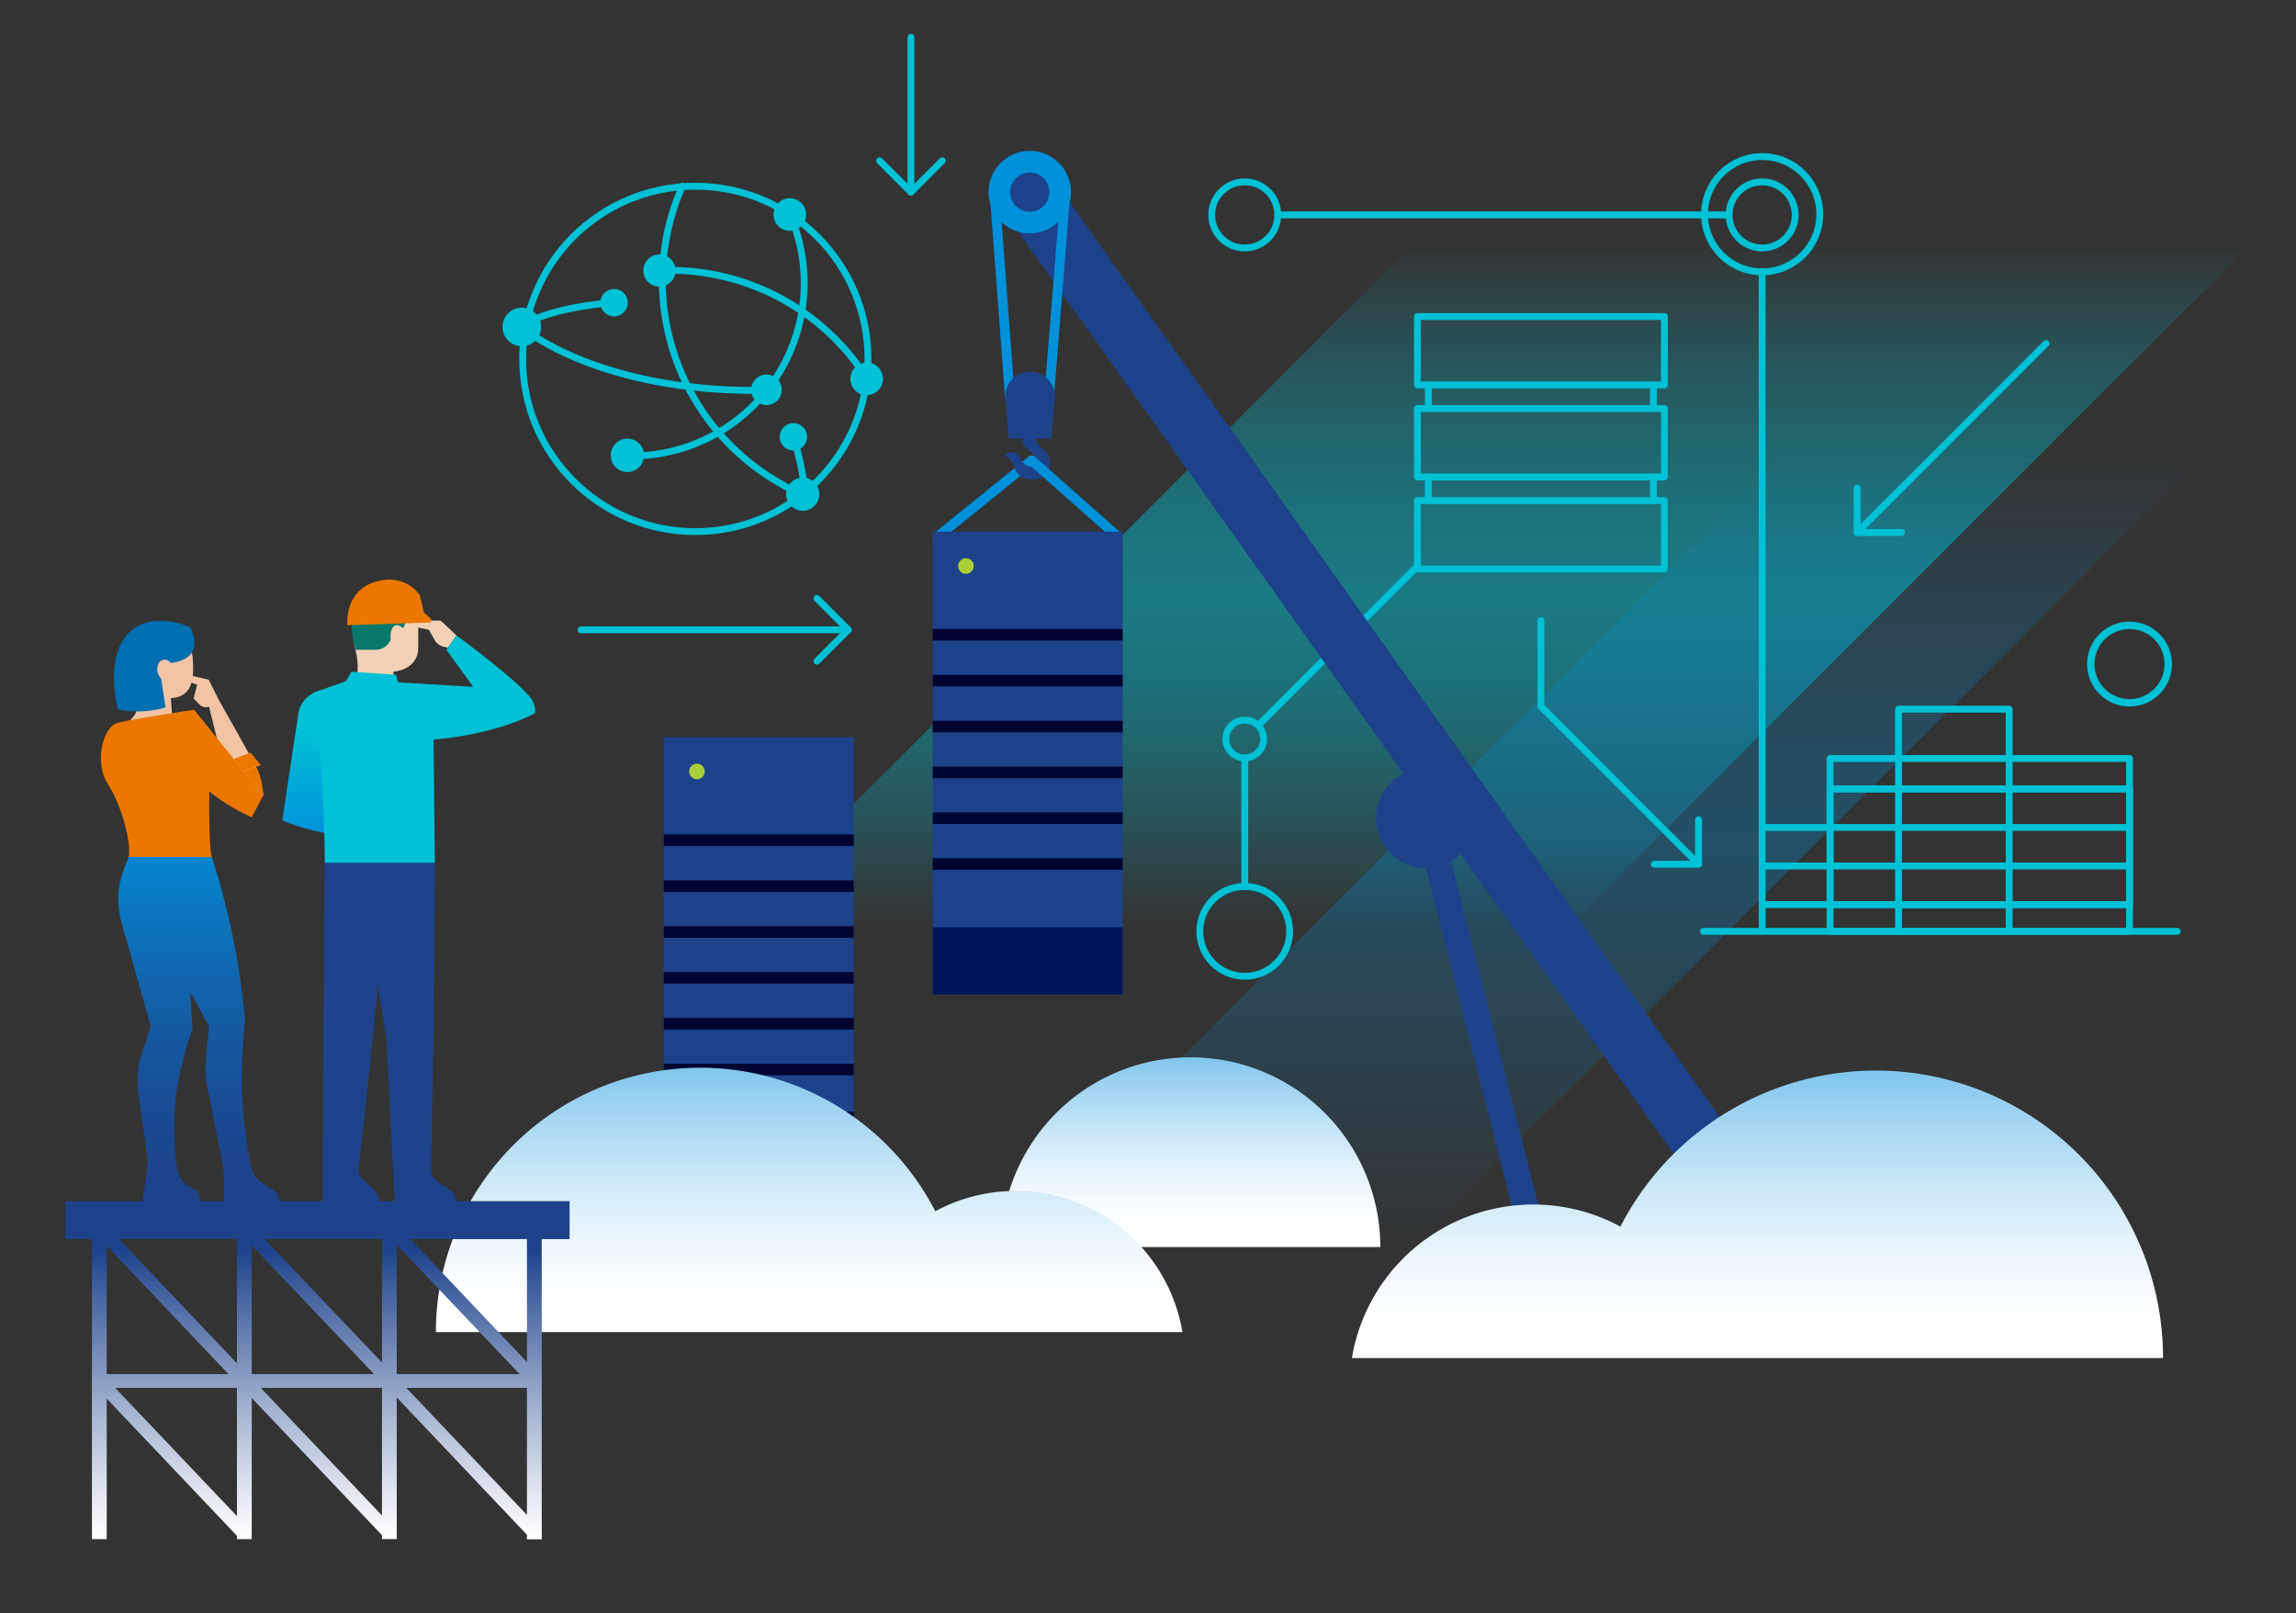 <svg id="777c9390-eacb-4d4a-a2a1-ea37987c85c2" data-name="Layer 1" xmlns="http://www.w3.org/2000/svg" xmlns:xlink="http://www.w3.org/1999/xlink" width="594" height="417.33" viewBox="0 0 594 417.33"><rect x="0" y="0" width="594" height="417.33" fill="#333333" stroke="none"/><defs><linearGradient id="8d62ee38-f21d-40c5-968c-ced886f5e8b7" x1="86.14" y1="178.4" x2="86.14" y2="216.12" gradientUnits="userSpaceOnUse"><stop offset="0.3" stop-color="#00c1d5"/><stop offset="0.6" stop-color="#00abd7"/><stop offset="1" stop-color="#0091da"/></linearGradient><linearGradient id="8138d349-af8c-49fb-a726-db335c0043d0" x1="390.27" y1="53.7" x2="390.27" y2="239.99" gradientUnits="userSpaceOnUse"><stop offset="0.05" stop-color="#00c1d5" stop-opacity="0"/><stop offset="0.08" stop-color="#00c1d5" stop-opacity="0.05"/><stop offset="0.22" stop-color="#00c1d5" stop-opacity="0.25"/><stop offset="0.35" stop-color="#00c1d5" stop-opacity="0.38"/><stop offset="0.46" stop-color="#00c1d5" stop-opacity="0.47"/><stop offset="0.54" stop-color="#00c1d5" stop-opacity="0.5"/><stop offset="0.61" stop-color="#00c1d5" stop-opacity="0.47"/><stop offset="0.71" stop-color="#00c1d5" stop-opacity="0.39"/><stop offset="0.83" stop-color="#00c1d5" stop-opacity="0.25"/><stop offset="0.96" stop-color="#00c1d5" stop-opacity="0.06"/><stop offset="1" stop-color="#00c1d5" stop-opacity="0"/></linearGradient><linearGradient id="45091b31-d24c-492a-976f-d015fca7fe39" x1="423.17" y1="97.42" x2="423.17" y2="323.39" gradientUnits="userSpaceOnUse"><stop offset="0.09" stop-color="#0091da" stop-opacity="0"/><stop offset="0.14" stop-color="#0091da" stop-opacity="0.05"/><stop offset="0.3" stop-color="#0091da" stop-opacity="0.19"/><stop offset="0.44" stop-color="#0091da" stop-opacity="0.27"/><stop offset="0.54" stop-color="#0091da" stop-opacity="0.3"/><stop offset="0.84" stop-color="#0091da" stop-opacity="0.11"/><stop offset="1" stop-color="#0091da" stop-opacity="0"/></linearGradient><linearGradient id="48c955dc-5917-40ba-9aa5-74e7d2764608" x1="308.02" y1="322.57" x2="308.02" y2="273.49" gradientUnits="userSpaceOnUse"><stop offset="0.07" stop-color="#fff"/><stop offset="0.2" stop-color="#f9fcfe"/><stop offset="0.39" stop-color="#e7f4fc"/><stop offset="0.6" stop-color="#c9e7f7"/><stop offset="0.84" stop-color="#a1d4f2"/><stop offset="1" stop-color="#81c6ed"/></linearGradient><linearGradient id="ab47a0e0-699e-4913-8ec0-af82194fb5bc" x1="209.34" y1="344.56" x2="209.34" y2="276.18" xlink:href="#48c955dc-5917-40ba-9aa5-74e7d2764608"/><linearGradient id="62f056d8-9423-4032-a976-843b19c92417" x1="454.68" y1="351.23" x2="454.68" y2="276.93" xlink:href="#48c955dc-5917-40ba-9aa5-74e7d2764608"/><linearGradient id="505f8f66-0629-48f5-9e43-3172ccfcf758" x1="81.97" y1="314.85" x2="81.97" y2="398.12" gradientUnits="userSpaceOnUse"><stop offset="0.1" stop-color="#1d428a"/><stop offset="0.19" stop-color="#375898"/><stop offset="0.59" stop-color="#a2b1cf"/><stop offset="0.87" stop-color="#e5e9f1"/><stop offset="1" stop-color="#fff"/></linearGradient><linearGradient id="bc432df6-d512-4f17-b2fe-7428316e9f92" x1="56.03" y1="310.91" x2="56.03" y2="211.57" gradientUnits="userSpaceOnUse"><stop offset="0" stop-color="#1d428a"/><stop offset="0.19" stop-color="#1b4890"/><stop offset="0.46" stop-color="#145aa2"/><stop offset="0.77" stop-color="#0a77bf"/><stop offset="1" stop-color="#0091da"/></linearGradient><linearGradient id="365785db-6672-4459-b702-c550267887e8" x1="41.17" y1="310.91" x2="41.17" y2="211.57" xlink:href="#bc432df6-d512-4f17-b2fe-7428316e9f92"/></defs><title>light final</title><path d="M118.11,164.39s-4-3.86-4.19-3.86h-7.71l.89,1.56,3.86.81,1.48,2.64a3.63,3.63,0,0,0,2.43,1.77l1,.21Z" fill="#f1d2b6"/><path d="M99.23,209.23,85.89,205.3c.81-2.78,2.94-10,5.24-17.33a7.2,7.2,0,1,0-14-2.95l-4.11,27.17s13.17,6,25.35,3.2Z" fill="url(#8d62ee38-f21d-40c5-968c-ced886f5e8b7)"/><polygon points="591.72 53.7 405.43 239.99 188.83 239.99 374.4 54.41 591.72 53.7" fill="url(#8138d349-af8c-49fb-a726-db335c0043d0)"/><polygon points="590.55 97.42 364.59 323.39 255.79 323.39 481.23 97.95 590.55 97.42" fill="url(#45091b31-d24c-492a-976f-d015fca7fe39)"/><line x1="325.64" y1="187.54" x2="366.73" y2="146.45" fill="none" stroke="#00c1d5" stroke-linecap="round" stroke-linejoin="round" stroke-width="1.78"/><line x1="242.58" y1="138.79" x2="266.92" y2="119.1" fill="none" stroke="#0091da" stroke-linecap="round" stroke-linejoin="round" stroke-width="2.52"/><path d="M264.5,113c0,1.57.21,2.61,2.26,3.92s1.37,2.9.93,3.34-2.26,1.16-3.94-2c-1.11-2.1-4-1.07-3.81-.53s1.47.29,2.65,3.53,5.56,3.7,7.75,1.52a4.38,4.38,0,0,0-.35-6.47c-2-1.67-2.64-3.14-2.25-4S264.5,113,264.5,113Z" fill="#1d428a"/><line x1="266.92" y1="119.1" x2="289.17" y2="138.79" fill="none" stroke="#0091da" stroke-linecap="round" stroke-linejoin="round" stroke-width="2.52"/><rect x="473.45" y="196.19" width="77.48" height="44.72" fill="none" stroke="#00c1d5" stroke-linecap="round" stroke-linejoin="round" stroke-width="1.78"/><rect x="473.45" y="204.05" width="77.48" height="29.93" fill="none" stroke="#00c1d5" stroke-linecap="round" stroke-linejoin="round" stroke-width="1.78"/><line x1="440.71" y1="240.91" x2="563.26" y2="240.91" fill="none" stroke="#00c1d5" stroke-linecap="round" stroke-linejoin="round" stroke-width="1.78"/><line x1="473.45" y1="204.05" x2="550.93" y2="204.05" fill="none" stroke="#00c1d5" stroke-linecap="round" stroke-linejoin="round" stroke-width="1.78"/><line x1="455.89" y1="214.03" x2="550.93" y2="214.03" fill="none" stroke="#00c1d5" stroke-linecap="round" stroke-linejoin="round" stroke-width="1.78"/><line x1="455.89" y1="224" x2="550.93" y2="224" fill="none" stroke="#00c1d5" stroke-linecap="round" stroke-linejoin="round" stroke-width="1.78"/><line x1="455.89" y1="233.98" x2="550.93" y2="233.98" fill="none" stroke="#00c1d5" stroke-linecap="round" stroke-linejoin="round" stroke-width="1.78"/><rect x="491.17" y="183.43" width="28.63" height="57.48" fill="none" stroke="#00c1d5" stroke-linecap="round" stroke-linejoin="round" stroke-width="1.78"/><line x1="491.17" y1="233.98" x2="519.8" y2="233.98" fill="none" stroke="#00c1d5" stroke-linecap="round" stroke-linejoin="round" stroke-width="1.78"/><rect x="171.71" y="190.66" width="49.15" height="119.71" fill="#1d428a"/><rect x="171.71" y="293" width="49.15" height="17.37" fill="#001559"/><circle cx="180.31" cy="199.56" r="2.02" fill="#abcf37"/><line x1="171.71" y1="217.35" x2="220.87" y2="217.35" fill="none" stroke="#000430" stroke-miterlimit="10" stroke-width="2.99"/><line x1="171.71" y1="229.21" x2="220.87" y2="229.21" fill="none" stroke="#000430" stroke-miterlimit="10" stroke-width="2.99"/><line x1="171.71" y1="241.07" x2="220.87" y2="241.07" fill="none" stroke="#000430" stroke-miterlimit="10" stroke-width="2.99"/><line x1="171.71" y1="252.93" x2="220.87" y2="252.93" fill="none" stroke="#000430" stroke-miterlimit="10" stroke-width="2.99"/><line x1="171.71" y1="264.79" x2="220.87" y2="264.79" fill="none" stroke="#000430" stroke-miterlimit="10" stroke-width="2.99"/><line x1="171.71" y1="276.65" x2="220.87" y2="276.65" fill="none" stroke="#000430" stroke-miterlimit="10" stroke-width="2.99"/><line x1="171.71" y1="288.51" x2="220.87" y2="288.51" fill="none" stroke="#000430" stroke-miterlimit="10" stroke-width="1.87"/><rect x="241.3" y="137.51" width="49.15" height="119.71" fill="#1d428a"/><rect x="241.3" y="239.85" width="49.15" height="17.37" fill="#001559"/><circle cx="249.9" cy="146.41" r="2.02" fill="#abcf37"/><line x1="241.3" y1="164.2" x2="290.45" y2="164.2" fill="none" stroke="#000430" stroke-miterlimit="10" stroke-width="2.99"/><line x1="241.3" y1="176.06" x2="290.45" y2="176.06" fill="none" stroke="#000430" stroke-miterlimit="10" stroke-width="2.99"/><line x1="241.3" y1="187.92" x2="290.45" y2="187.92" fill="none" stroke="#000430" stroke-miterlimit="10" stroke-width="2.99"/><line x1="241.3" y1="199.78" x2="290.45" y2="199.78" fill="none" stroke="#000430" stroke-miterlimit="10" stroke-width="2.99"/><line x1="241.3" y1="211.64" x2="290.45" y2="211.64" fill="none" stroke="#000430" stroke-miterlimit="10" stroke-width="2.99"/><line x1="241.3" y1="223.5" x2="290.45" y2="223.5" fill="none" stroke="#000430" stroke-miterlimit="10" stroke-width="2.99"/><path d="M308,273.49a49.08,49.08,0,0,0-49.09,49.08H357.1A49.08,49.08,0,0,0,308,273.49Z" fill-rule="evenodd" fill="url(#48c955dc-5917-40ba-9aa5-74e7d2764608)"/><path d="M262.77,308.06a43.56,43.56,0,0,0-20.8,5.25,68.38,68.38,0,0,0-129.2,31.25H305.91A43.76,43.76,0,0,0,262.77,308.06Z" fill-rule="evenodd" fill="url(#ab47a0e0-699e-4913-8ec0-af82194fb5bc)"/><rect x="378.97" y="210.86" width="6.77" height="105.86" transform="translate(-53.14 102.16) rotate(-14.24)" fill="#1d428a"/><polygon points="468.59 322.24 454.86 329.23 258.67 53.29 272.41 46.29 468.59 322.24" fill="#1d428a"/><line x1="261.31" y1="103.22" x2="257.4" y2="51.05" fill="none" stroke="#0091da" stroke-miterlimit="10" stroke-width="2.52"/><line x1="271.33" y1="103.65" x2="275.6" y2="50.45" fill="none" stroke="#0091da" stroke-miterlimit="10" stroke-width="2.52"/><path d="M275.82,54.7a10.66,10.66,0,1,1-4.39-14.42A10.66,10.66,0,0,1,275.82,54.7Z" fill="#0091da"/><path d="M270.89,52.07a5.07,5.07,0,1,1-2.09-6.85A5.08,5.08,0,0,1,270.89,52.07Z" fill="#1d428a"/><path d="M380.26,217.69a12.89,12.89,0,1,1-5.32-17.42A12.89,12.89,0,0,1,380.26,217.69Z" fill="#1d428a"/><path d="M272.16,105.6a6.43,6.43,0,1,1-2.65-8.7A6.42,6.42,0,0,1,272.16,105.6Z" fill="#1d428a"/><polygon points="272.01 113.48 260.97 113.48 260.06 102.18 272.91 102.18 272.01 113.48" fill="#1d428a"/><path d="M396.63,311.57a47.28,47.28,0,0,1,22.59,5.71,74.29,74.29,0,0,1,140.38,34H349.75A47.54,47.54,0,0,1,396.63,311.57Z" fill-rule="evenodd" fill="url(#62f056d8-9423-4032-a976-843b19c92417)"/><path d="M366.7,81.88h63.9V99.57H366.7Zm0,41.49h63.9V105.68H366.7Zm0,23.8h63.9V129.49H366.7Z" fill="none" stroke="#00c1d5" stroke-linecap="round" stroke-linejoin="round" stroke-width="1.78"/><line x1="369.54" y1="99.57" x2="369.54" y2="105.68" fill="none" stroke="#00c1d5" stroke-linecap="round" stroke-linejoin="round" stroke-width="1.78"/><line x1="427.77" y1="99.57" x2="427.77" y2="105.68" fill="none" stroke="#00c1d5" stroke-linecap="round" stroke-linejoin="round" stroke-width="1.78"/><line x1="369.54" y1="123.37" x2="369.54" y2="129.49" fill="none" stroke="#00c1d5" stroke-linecap="round" stroke-linejoin="round" stroke-width="1.78"/><line x1="427.77" y1="123.37" x2="427.77" y2="129.49" fill="none" stroke="#00c1d5" stroke-linecap="round" stroke-linejoin="round" stroke-width="1.78"/><circle cx="179.89" cy="92.84" r="44.67" fill="none" stroke="#00c1d5" stroke-linecap="round" stroke-linejoin="round" stroke-width="1.78"/><path d="M135.84,85.26S154.9,101.2,196.37,101" fill="none" stroke="#00c1d5" stroke-linecap="round" stroke-linejoin="round" stroke-width="1.78"/><path d="M158.87,78.29s-14.44.74-23,5.44" fill="none" stroke="#00c1d5" stroke-linecap="round" stroke-linejoin="round" stroke-width="1.78"/><path d="M204,54.64a44.69,44.69,0,0,1-40.61,63.3l-1.12,0" fill="none" stroke="#00c1d5" stroke-linecap="round" stroke-linejoin="round" stroke-width="1.78"/><path d="M208.11,128.15a59.32,59.32,0,0,1-7.76-4,60.31,60.31,0,0,1-23.8-76" fill="none" stroke="#00c1d5" stroke-linecap="round" stroke-linejoin="round" stroke-width="1.78"/><path d="M172.45,69.93A60.4,60.4,0,0,1,223.6,96.87" fill="none" stroke="#00c1d5" stroke-linecap="round" stroke-linejoin="round" stroke-width="1.78"/><path d="M205.26,113a83.41,83.41,0,0,1,3,13.77" fill="none" stroke="#00c1d5" stroke-linecap="round" stroke-linejoin="round" stroke-width="1.78"/><circle cx="204.33" cy="55.49" r="3.34" fill="#00c1d5" stroke="#00c1d5" stroke-linecap="round" stroke-linejoin="round" stroke-width="1.78"/><circle cx="198.29" cy="100.83" r="3.08" fill="#00c1d5" stroke="#00c1d5" stroke-linecap="round" stroke-linejoin="round" stroke-width="1.78"/><circle cx="162.31" cy="117.78" r="3.44" fill="#00c1d5" stroke="#00c1d5" stroke-linecap="round" stroke-linejoin="round" stroke-width="1.78"/><circle cx="170.61" cy="69.98" r="3.29" fill="#00c1d5" stroke="#00c1d5" stroke-linecap="round" stroke-linejoin="round" stroke-width="1.78"/><circle cx="224.22" cy="97.99" r="3.34" fill="#00c1d5" stroke="#00c1d5" stroke-linecap="round" stroke-linejoin="round" stroke-width="1.78"/><circle cx="135" cy="84.57" r="4.1" fill="#00c1d5" stroke="#00c1d5" stroke-linecap="round" stroke-linejoin="round" stroke-width="1.78"/><circle cx="158.87" cy="78.29" r="2.66" fill="#00c1d5" stroke="#00c1d5" stroke-linecap="round" stroke-linejoin="round" stroke-width="1.78"/><circle cx="205.26" cy="112.99" r="2.66" fill="#00c1d5" stroke="#00c1d5" stroke-linecap="round" stroke-linejoin="round" stroke-width="1.78"/><circle cx="207.67" cy="127.83" r="3.41" fill="#00c1d5" stroke="#00c1d5" stroke-linecap="round" stroke-linejoin="round" stroke-width="1.78"/><circle cx="455.89" cy="55.41" r="14.91" fill="none" stroke="#00c1d5" stroke-linecap="round" stroke-linejoin="round" stroke-width="1.78"/><line x1="330.58" y1="55.59" x2="447.15" y2="55.59" fill="none" stroke="#00c1d5" stroke-linecap="round" stroke-linejoin="round" stroke-width="1.78"/><circle cx="455.89" cy="55.59" r="8.55" fill="none" stroke="#00c1d5" stroke-linecap="round" stroke-linejoin="round" stroke-width="1.78"/><circle cx="322.03" cy="55.59" r="8.55" fill="none" stroke="#00c1d5" stroke-linecap="round" stroke-linejoin="round" stroke-width="1.78"/><line x1="455.89" y1="70.32" x2="455.89" y2="240.91" fill="none" stroke="#00c1d5" stroke-linecap="round" stroke-linejoin="round" stroke-width="1.78"/><circle cx="322.03" cy="240.91" r="11.62" fill="none" stroke="#00c1d5" stroke-linecap="round" stroke-linejoin="round" stroke-width="1.78"/><line x1="322.03" y1="229.29" x2="322.03" y2="196.07" fill="none" stroke="#00c1d5" stroke-linecap="round" stroke-linejoin="round" stroke-width="1.78"/><circle cx="322.03" cy="191.15" r="4.89" fill="none" stroke="#00c1d5" stroke-linecap="round" stroke-linejoin="round" stroke-width="1.78"/><circle cx="550.93" cy="171.77" r="10.02" fill="none" stroke="#00c1d5" stroke-linecap="round" stroke-linejoin="round" stroke-width="1.92"/><path d="M102.32,176.46,133,178.29a5.82,5.82,0,0,1,5.46,6.15h0s-11.52,6.71-32.28,7.16C87.6,192,102.32,176.46,102.32,176.46Z" fill="#00c1d5"/><path d="M91.07,178.8s2.68-4.29.79-11.11c-2.09-7.53,9.92,1.48,9.92,1.48l0,9.65Z" fill="#f1d2b6"/><path d="M100,173.86h0c4.5,0,8.19-1.88,8.2-6.39v-5.2a8.21,8.21,0,0,0-8.17-8.2h0a8.21,8.21,0,0,0-8.2,8.17v5.2C91.86,168,95.53,173.85,100,173.86Z" fill="#f1d2b6"/><path d="M107.72,157.94c1.31-1.43.52-1.81-1.23-2.63-2-.95-4.33-2.31-7.26-2.32A8.17,8.17,0,0,0,91,160.35a23.54,23.54,0,0,0,1,7.72h5.2a4.15,4.15,0,0,0,3.66-2.19l.21-.38c-.31-2.89,1-5,3.25-3l1.71-4Z" fill="#08786b"/><path d="M107.73,159.41a2.56,2.56,0,0,0,1.41-2.58c-.09-1.35-1.29-2.25-3.11-2.42-1.38-.12-2.19-1.09-4.22-1.55a9.08,9.08,0,0,0-6.49,1c-2.12,1,5.09,3.52,5.09,3.52l8,.24Z" fill="#1f2049"/><path d="M112.5,223.11,112.18,267l-.63,35.28a3.9,3.9,0,0,0,1.67,3.35l3.21,2.22a3.91,3.91,0,0,1,1.68,3.2h-16L100,268.81l-7.45-45.7Z" fill="#1d428a"/><path d="M101,222.05l-4.58,46.86L92.83,302.3c-.22,1.54.53,2.39,1.67,3.35l2.12,2a4.69,4.69,0,0,1,1.48,3.43H83.41L84,221.69Z" fill="#1d428a"/><path d="M81.12,179.16a390.22,390.22,0,0,1,2.92,44H112.5l-.35-32.77a13,13,0,0,0-13-13l-8-1.78Z" fill="#00c1d5"/><path d="M102.43,174.54l1,3.59c-4.64.15-15.27.3-15.27.3l2.76-4.67Z" fill="#00c1d5"/><path d="M111.51,161l-21.64.73s-1-9.1,7.73-11.38c7.52-2,11,3.61,11,3.61l1.06,4.48,1.9,1.67Z" fill="#ec7700"/><rect x="16.88" y="310.7" width="130.48" height="9.81" fill="#1d428a"/><path d="M136.33,314.85v37.46l-33.69-35.49v-2H98.82v37.62L65.13,317v-2.13H61.3v37.77L27.61,317.13v-2.28H23.79v83.27h3.82V361.77L61.3,397.26v.86h3.83V361.61L98.82,397.1v1h3.82V361.46L136.33,397v1.17h3.83V314.85Zm-1.9,40.58H102.64V322Zm-37.66,0H65.13V322.1Zm-37.66,0H27.61V322.26ZM29.81,359H61.3v33.17Zm37.66,0H98.82v33Zm37.66,0h31.2v32.86Z" fill="url(#505f8f66-0629-48f5-9e43-3172ccfcf758)"/><path d="M118.11,164.39s16.28,11.84,19.54,16.68c-6.15,5.51-9.27,4.78-9.27,4.78l-12.9-17.78Z" fill="#00c1d5"/><path d="M54.8,221.69a192.92,192.92,0,0,1,8.59,42.2s-1.63,14.35-.24,26c.69,5.67,1.26,9.28,1.67,11.48a7.1,7.1,0,0,0,3.1,4.67l2.71,1.78a3.88,3.88,0,0,1,1.65,2.75l0,.37H57.89l.06-5.67a21.72,21.72,0,0,0-.39-4.26L54,282.88a24.75,24.75,0,0,1-.76-8.78l.83-8.63L41.61,242.42a51,51,0,0,1-1.38-20.68l6.38-10.17Z" fill="url(#bc432df6-d512-4f17-b2fe-7428316e9f92)"/><path d="M47.05,226.72,49.85,266s-4.65,12.25-4.75,23.87a73.86,73.86,0,0,0,.77,12.64,6.08,6.08,0,0,0,2.8,4.17l1.81,1.12a3.35,3.35,0,0,1,1.29,2.75v.37H36.87l1.42-10.38-2.47-17.65a24.71,24.71,0,0,1,.37-8.78L39,265.47l-6.39-22.72c-2.92-8.89-2.63-13.54.74-21.11l6.79-10.07Z" fill="url(#365785db-6672-4459-b702-c550267887e8)"/><path d="M34,174.45s4.53,8.25-.73,12.15c2.37,1.28,11.5,2.39,11.5,2.39L44,177.36Z" fill="#f2c4a5"/><path d="M35.89,173.73c1,5.08,3.37,7.44,8.91,6.81,4.77-.55,5.52-4.72,5.05-10.14-.62-7.22-4.37-8-8.4-7.26S34.93,168.64,35.89,173.73Z" fill="#f2c4a5"/><circle cx="41.58" cy="171.07" r="8.27" fill="#f2c4a5"/><path d="M49.17,162.27s5.25,8.84-6.72,9.37a6.68,6.68,0,0,1-.87,3.35s0,3.22-6.13,3.22c-4.77-3.59-6-10.82-2.07-14.58C39.61,157.7,49.17,162.27,49.17,162.27Z" fill="#006fb1"/><path d="M56.72,181.25s7.9,13.91,9.19,16.5,2.23,8,2.23,8l-9.31-3.84-5-20.11Z" fill="#f2c4a5"/><path d="M50.19,183.6S33.94,186,30.33,187s-6.07,10.12-2.46,15.74,6.11,15.06,5.45,18.92l21.48.05c-1.32-4.68-.32-32.83-.32-32.83Z" fill="#ec7700"/><path d="M68.14,205.71l-18-22.11a9.61,9.61,0,0,0-3.44,11.51c3.58,10.07,18.43,16.27,18.43,16.27Z" fill="#ec7700"/><path d="M49.19,174.69,54,175.82l2.71,5.43-2.16,1.34a2.35,2.35,0,0,1-2.91-.34l-1.56-1.56.93-3.54L48.15,176Z" fill="#f2c4a5"/><path d="M32.47,164.69c-4.89,6.38-2.46,16.7-1.9,18.91,7.59,1.23,12.26-.65,12.26-.65l-1.25-8-6.88-6.92Z" fill="#006fb1"/><ellipse cx="42.77" cy="173.32" rx="2.08" ry="2.72" transform="translate(-31.59 11.03) rotate(-10.76)" fill="#f2c4a5"/><polygon points="64.85 194.67 60.49 196.29 62.96 199.33 67.52 197.97 64.85 194.67" fill="#ec7700"/><path d="M66.2,198.37l-3.24,1,5.18,6.38S67.84,200.64,66.2,198.37Z" fill="#ec7700"/><line x1="219.46" y1="162.91" x2="150.33" y2="162.91" fill="none" stroke="#00c1d5" stroke-linecap="round" stroke-linejoin="round" stroke-width="1.78"/><polyline points="211.35 154.79 219.46 162.91 211.35 171.02" fill="none" stroke="#00c1d5" stroke-linecap="round" stroke-linejoin="round" stroke-width="1.78"/><line x1="235.67" y1="49.69" x2="235.67" y2="9.65" fill="none" stroke="#00c1d5" stroke-linecap="round" stroke-linejoin="round" stroke-width="1.78"/><polyline points="243.78 41.58 235.67 49.69 227.56 41.58" fill="none" stroke="#00c1d5" stroke-linecap="round" stroke-linejoin="round" stroke-width="1.78"/><line x1="480.45" y1="137.74" x2="529.33" y2="88.85" fill="none" stroke="#00c1d5" stroke-linecap="round" stroke-linejoin="round" stroke-width="1.78"/><polyline points="491.92 137.74 480.45 137.74 480.45 126.27" fill="none" stroke="#00c1d5" stroke-linecap="round" stroke-linejoin="round" stroke-width="1.78"/><polyline points="439.44 223.53 398.65 182.74 398.65 160.53" fill="none" stroke="#00c1d5" stroke-linecap="round" stroke-linejoin="round" stroke-width="1.78"/><polyline points="439.44 212.05 439.44 223.53 427.97 223.53" fill="none" stroke="#00c1d5" stroke-linecap="round" stroke-linejoin="round" stroke-width="1.78"/></svg>